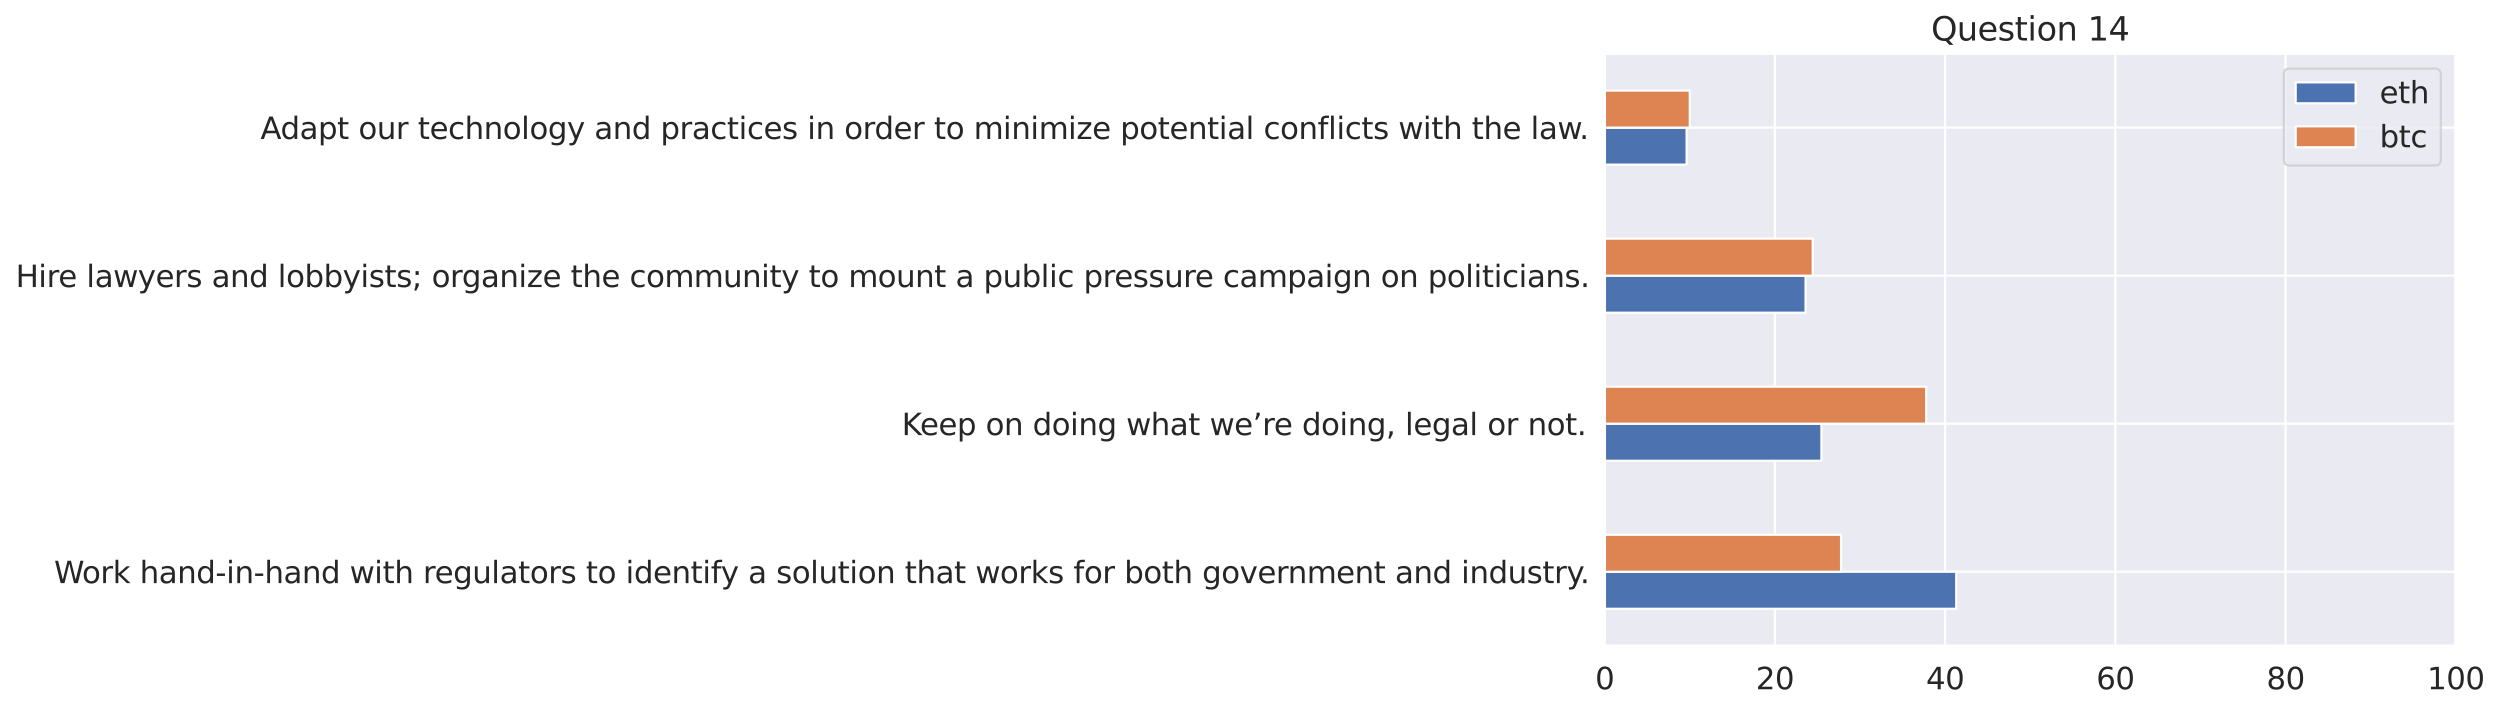 <?xml version="1.0" encoding="utf-8" standalone="no"?>
<!DOCTYPE svg PUBLIC "-//W3C//DTD SVG 1.1//EN"
  "http://www.w3.org/Graphics/SVG/1.1/DTD/svg11.dtd">
<svg height="326.405pt" version="1.1" viewBox="0 0 1147.407 326.405" width="1147.407pt" xmlns="http://www.w3.org/2000/svg" xmlns:xlink="http://www.w3.org/1999/xlink">
 <defs>
  <style type="text/css">*{stroke-linecap:butt;stroke-linejoin:round;}</style>
 </defs>
 <g id="figure_1">
  <g id="patch_1">
   <path d="M 0 326.405 
L 1147.407 326.405 
L 1147.407 0 
L 0 0 
z
" style="fill:#ffffff;"/>
  </g>
  <g id="axes_1">
   <g id="patch_2">
    <path d="M 736.485 296.398 
L 1127.085 296.398 
L 1127.085 24.598 
L 736.485 24.598 
z
" style="fill:#eaeaf2;"/>
   </g>
   <g id="matplotlib.axis_1">
    <g id="xtick_1">
     <g id="line2d_1">
      <path clip-path="url(#pe0d5e51ffd)" d="M 736.485 296.398 
L 736.485 24.598 
" style="fill:none;stroke:#ffffff;stroke-linecap:round;"/>
     </g>
     <g id="text_1">
      <!-- 0 -->
      <g style="fill:#262626;" transform="translate(732.11 316.346)scale(0.138 -0.138)">
       <defs>
        <path d="M 2034 4250 
Q 1547 4250 1301 3770 
Q 1056 3291 1056 2328 
Q 1056 1369 1301 889 
Q 1547 409 2034 409 
Q 2525 409 2770 889 
Q 3016 1369 3016 2328 
Q 3016 3291 2770 3770 
Q 2525 4250 2034 4250 
z
M 2034 4750 
Q 2819 4750 3233 4129 
Q 3647 3509 3647 2328 
Q 3647 1150 3233 529 
Q 2819 -91 2034 -91 
Q 1250 -91 836 529 
Q 422 1150 422 2328 
Q 422 3509 836 4129 
Q 1250 4750 2034 4750 
z
" id="DejaVuSans-30" transform="scale(0.016)"/>
       </defs>
       <use xlink:href="#DejaVuSans-30"/>
      </g>
     </g>
    </g>
    <g id="xtick_2">
     <g id="line2d_2">
      <path clip-path="url(#pe0d5e51ffd)" d="M 814.605 296.398 
L 814.605 24.598 
" style="fill:none;stroke:#ffffff;stroke-linecap:round;"/>
     </g>
     <g id="text_2">
      <!-- 20 -->
      <g style="fill:#262626;" transform="translate(805.856 316.346)scale(0.138 -0.138)">
       <defs>
        <path d="M 1228 531 
L 3431 531 
L 3431 0 
L 469 0 
L 469 531 
Q 828 903 1448 1529 
Q 2069 2156 2228 2338 
Q 2531 2678 2651 2914 
Q 2772 3150 2772 3378 
Q 2772 3750 2511 3984 
Q 2250 4219 1831 4219 
Q 1534 4219 1204 4116 
Q 875 4013 500 3803 
L 500 4441 
Q 881 4594 1212 4672 
Q 1544 4750 1819 4750 
Q 2544 4750 2975 4387 
Q 3406 4025 3406 3419 
Q 3406 3131 3298 2873 
Q 3191 2616 2906 2266 
Q 2828 2175 2409 1742 
Q 1991 1309 1228 531 
z
" id="DejaVuSans-32" transform="scale(0.016)"/>
       </defs>
       <use xlink:href="#DejaVuSans-32"/>
       <use x="63.623" xlink:href="#DejaVuSans-30"/>
      </g>
     </g>
    </g>
    <g id="xtick_3">
     <g id="line2d_3">
      <path clip-path="url(#pe0d5e51ffd)" d="M 892.725 296.398 
L 892.725 24.598 
" style="fill:none;stroke:#ffffff;stroke-linecap:round;"/>
     </g>
     <g id="text_3">
      <!-- 40 -->
      <g style="fill:#262626;" transform="translate(883.976 316.346)scale(0.138 -0.138)">
       <defs>
        <path d="M 2419 4116 
L 825 1625 
L 2419 1625 
L 2419 4116 
z
M 2253 4666 
L 3047 4666 
L 3047 1625 
L 3713 1625 
L 3713 1100 
L 3047 1100 
L 3047 0 
L 2419 0 
L 2419 1100 
L 313 1100 
L 313 1709 
L 2253 4666 
z
" id="DejaVuSans-34" transform="scale(0.016)"/>
       </defs>
       <use xlink:href="#DejaVuSans-34"/>
       <use x="63.623" xlink:href="#DejaVuSans-30"/>
      </g>
     </g>
    </g>
    <g id="xtick_4">
     <g id="line2d_4">
      <path clip-path="url(#pe0d5e51ffd)" d="M 970.845 296.398 
L 970.845 24.598 
" style="fill:none;stroke:#ffffff;stroke-linecap:round;"/>
     </g>
     <g id="text_4">
      <!-- 60 -->
      <g style="fill:#262626;" transform="translate(962.096 316.346)scale(0.138 -0.138)">
       <defs>
        <path d="M 2113 2584 
Q 1688 2584 1439 2293 
Q 1191 2003 1191 1497 
Q 1191 994 1439 701 
Q 1688 409 2113 409 
Q 2538 409 2786 701 
Q 3034 994 3034 1497 
Q 3034 2003 2786 2293 
Q 2538 2584 2113 2584 
z
M 3366 4563 
L 3366 3988 
Q 3128 4100 2886 4159 
Q 2644 4219 2406 4219 
Q 1781 4219 1451 3797 
Q 1122 3375 1075 2522 
Q 1259 2794 1537 2939 
Q 1816 3084 2150 3084 
Q 2853 3084 3261 2657 
Q 3669 2231 3669 1497 
Q 3669 778 3244 343 
Q 2819 -91 2113 -91 
Q 1303 -91 875 529 
Q 447 1150 447 2328 
Q 447 3434 972 4092 
Q 1497 4750 2381 4750 
Q 2619 4750 2861 4703 
Q 3103 4656 3366 4563 
z
" id="DejaVuSans-36" transform="scale(0.016)"/>
       </defs>
       <use xlink:href="#DejaVuSans-36"/>
       <use x="63.623" xlink:href="#DejaVuSans-30"/>
      </g>
     </g>
    </g>
    <g id="xtick_5">
     <g id="line2d_5">
      <path clip-path="url(#pe0d5e51ffd)" d="M 1048.965 296.398 
L 1048.965 24.598 
" style="fill:none;stroke:#ffffff;stroke-linecap:round;"/>
     </g>
     <g id="text_5">
      <!-- 80 -->
      <g style="fill:#262626;" transform="translate(1040.216 316.346)scale(0.138 -0.138)">
       <defs>
        <path d="M 2034 2216 
Q 1584 2216 1326 1975 
Q 1069 1734 1069 1313 
Q 1069 891 1326 650 
Q 1584 409 2034 409 
Q 2484 409 2743 651 
Q 3003 894 3003 1313 
Q 3003 1734 2745 1975 
Q 2488 2216 2034 2216 
z
M 1403 2484 
Q 997 2584 770 2862 
Q 544 3141 544 3541 
Q 544 4100 942 4425 
Q 1341 4750 2034 4750 
Q 2731 4750 3128 4425 
Q 3525 4100 3525 3541 
Q 3525 3141 3298 2862 
Q 3072 2584 2669 2484 
Q 3125 2378 3379 2068 
Q 3634 1759 3634 1313 
Q 3634 634 3220 271 
Q 2806 -91 2034 -91 
Q 1263 -91 848 271 
Q 434 634 434 1313 
Q 434 1759 690 2068 
Q 947 2378 1403 2484 
z
M 1172 3481 
Q 1172 3119 1398 2916 
Q 1625 2713 2034 2713 
Q 2441 2713 2670 2916 
Q 2900 3119 2900 3481 
Q 2900 3844 2670 4047 
Q 2441 4250 2034 4250 
Q 1625 4250 1398 4047 
Q 1172 3844 1172 3481 
z
" id="DejaVuSans-38" transform="scale(0.016)"/>
       </defs>
       <use xlink:href="#DejaVuSans-38"/>
       <use x="63.623" xlink:href="#DejaVuSans-30"/>
      </g>
     </g>
    </g>
    <g id="xtick_6">
     <g id="line2d_6">
      <path clip-path="url(#pe0d5e51ffd)" d="M 1127.085 296.398 
L 1127.085 24.598 
" style="fill:none;stroke:#ffffff;stroke-linecap:round;"/>
     </g>
     <g id="text_6">
      <!-- 100 -->
      <g style="fill:#262626;" transform="translate(1113.962 316.346)scale(0.138 -0.138)">
       <defs>
        <path d="M 794 531 
L 1825 531 
L 1825 4091 
L 703 3866 
L 703 4441 
L 1819 4666 
L 2450 4666 
L 2450 531 
L 3481 531 
L 3481 0 
L 794 0 
L 794 531 
z
" id="DejaVuSans-31" transform="scale(0.016)"/>
       </defs>
       <use xlink:href="#DejaVuSans-31"/>
       <use x="63.623" xlink:href="#DejaVuSans-30"/>
       <use x="127.246" xlink:href="#DejaVuSans-30"/>
      </g>
     </g>
    </g>
   </g>
   <g id="matplotlib.axis_2">
    <g id="ytick_1">
     <g id="line2d_7">
      <path clip-path="url(#pe0d5e51ffd)" d="M 736.485 262.423 
L 1127.085 262.423 
" style="fill:none;stroke:#ffffff;stroke-linecap:round;"/>
     </g>
     <g id="text_7">
      <!-- Work hand-in-hand with regulators to identify a solution that works for both government and industry. -->
      <g style="fill:#262626;" transform="translate(24.8 267.647)scale(0.138 -0.138)">
       <defs>
        <path d="M 213 4666 
L 850 4666 
L 1831 722 
L 2809 4666 
L 3519 4666 
L 4500 722 
L 5478 4666 
L 6119 4666 
L 4947 0 
L 4153 0 
L 3169 4050 
L 2175 0 
L 1381 0 
L 213 4666 
z
" id="DejaVuSans-57" transform="scale(0.016)"/>
        <path d="M 1959 3097 
Q 1497 3097 1228 2736 
Q 959 2375 959 1747 
Q 959 1119 1226 758 
Q 1494 397 1959 397 
Q 2419 397 2687 759 
Q 2956 1122 2956 1747 
Q 2956 2369 2687 2733 
Q 2419 3097 1959 3097 
z
M 1959 3584 
Q 2709 3584 3137 3096 
Q 3566 2609 3566 1747 
Q 3566 888 3137 398 
Q 2709 -91 1959 -91 
Q 1206 -91 779 398 
Q 353 888 353 1747 
Q 353 2609 779 3096 
Q 1206 3584 1959 3584 
z
" id="DejaVuSans-6f" transform="scale(0.016)"/>
        <path d="M 2631 2963 
Q 2534 3019 2420 3045 
Q 2306 3072 2169 3072 
Q 1681 3072 1420 2755 
Q 1159 2438 1159 1844 
L 1159 0 
L 581 0 
L 581 3500 
L 1159 3500 
L 1159 2956 
Q 1341 3275 1631 3429 
Q 1922 3584 2338 3584 
Q 2397 3584 2469 3576 
Q 2541 3569 2628 3553 
L 2631 2963 
z
" id="DejaVuSans-72" transform="scale(0.016)"/>
        <path d="M 581 4863 
L 1159 4863 
L 1159 1991 
L 2875 3500 
L 3609 3500 
L 1753 1863 
L 3688 0 
L 2938 0 
L 1159 1709 
L 1159 0 
L 581 0 
L 581 4863 
z
" id="DejaVuSans-6b" transform="scale(0.016)"/>
        <path id="DejaVuSans-20" transform="scale(0.016)"/>
        <path d="M 3513 2113 
L 3513 0 
L 2938 0 
L 2938 2094 
Q 2938 2591 2744 2837 
Q 2550 3084 2163 3084 
Q 1697 3084 1428 2787 
Q 1159 2491 1159 1978 
L 1159 0 
L 581 0 
L 581 4863 
L 1159 4863 
L 1159 2956 
Q 1366 3272 1645 3428 
Q 1925 3584 2291 3584 
Q 2894 3584 3203 3211 
Q 3513 2838 3513 2113 
z
" id="DejaVuSans-68" transform="scale(0.016)"/>
        <path d="M 2194 1759 
Q 1497 1759 1228 1600 
Q 959 1441 959 1056 
Q 959 750 1161 570 
Q 1363 391 1709 391 
Q 2188 391 2477 730 
Q 2766 1069 2766 1631 
L 2766 1759 
L 2194 1759 
z
M 3341 1997 
L 3341 0 
L 2766 0 
L 2766 531 
Q 2569 213 2275 61 
Q 1981 -91 1556 -91 
Q 1019 -91 701 211 
Q 384 513 384 1019 
Q 384 1609 779 1909 
Q 1175 2209 1959 2209 
L 2766 2209 
L 2766 2266 
Q 2766 2663 2505 2880 
Q 2244 3097 1772 3097 
Q 1472 3097 1187 3025 
Q 903 2953 641 2809 
L 641 3341 
Q 956 3463 1253 3523 
Q 1550 3584 1831 3584 
Q 2591 3584 2966 3190 
Q 3341 2797 3341 1997 
z
" id="DejaVuSans-61" transform="scale(0.016)"/>
        <path d="M 3513 2113 
L 3513 0 
L 2938 0 
L 2938 2094 
Q 2938 2591 2744 2837 
Q 2550 3084 2163 3084 
Q 1697 3084 1428 2787 
Q 1159 2491 1159 1978 
L 1159 0 
L 581 0 
L 581 3500 
L 1159 3500 
L 1159 2956 
Q 1366 3272 1645 3428 
Q 1925 3584 2291 3584 
Q 2894 3584 3203 3211 
Q 3513 2838 3513 2113 
z
" id="DejaVuSans-6e" transform="scale(0.016)"/>
        <path d="M 2906 2969 
L 2906 4863 
L 3481 4863 
L 3481 0 
L 2906 0 
L 2906 525 
Q 2725 213 2448 61 
Q 2172 -91 1784 -91 
Q 1150 -91 751 415 
Q 353 922 353 1747 
Q 353 2572 751 3078 
Q 1150 3584 1784 3584 
Q 2172 3584 2448 3432 
Q 2725 3281 2906 2969 
z
M 947 1747 
Q 947 1113 1208 752 
Q 1469 391 1925 391 
Q 2381 391 2643 752 
Q 2906 1113 2906 1747 
Q 2906 2381 2643 2742 
Q 2381 3103 1925 3103 
Q 1469 3103 1208 2742 
Q 947 2381 947 1747 
z
" id="DejaVuSans-64" transform="scale(0.016)"/>
        <path d="M 313 2009 
L 1997 2009 
L 1997 1497 
L 313 1497 
L 313 2009 
z
" id="DejaVuSans-2d" transform="scale(0.016)"/>
        <path d="M 603 3500 
L 1178 3500 
L 1178 0 
L 603 0 
L 603 3500 
z
M 603 4863 
L 1178 4863 
L 1178 4134 
L 603 4134 
L 603 4863 
z
" id="DejaVuSans-69" transform="scale(0.016)"/>
        <path d="M 269 3500 
L 844 3500 
L 1563 769 
L 2278 3500 
L 2956 3500 
L 3675 769 
L 4391 3500 
L 4966 3500 
L 4050 0 
L 3372 0 
L 2619 2869 
L 1863 0 
L 1184 0 
L 269 3500 
z
" id="DejaVuSans-77" transform="scale(0.016)"/>
        <path d="M 1172 4494 
L 1172 3500 
L 2356 3500 
L 2356 3053 
L 1172 3053 
L 1172 1153 
Q 1172 725 1289 603 
Q 1406 481 1766 481 
L 2356 481 
L 2356 0 
L 1766 0 
Q 1100 0 847 248 
Q 594 497 594 1153 
L 594 3053 
L 172 3053 
L 172 3500 
L 594 3500 
L 594 4494 
L 1172 4494 
z
" id="DejaVuSans-74" transform="scale(0.016)"/>
        <path d="M 3597 1894 
L 3597 1613 
L 953 1613 
Q 991 1019 1311 708 
Q 1631 397 2203 397 
Q 2534 397 2845 478 
Q 3156 559 3463 722 
L 3463 178 
Q 3153 47 2828 -22 
Q 2503 -91 2169 -91 
Q 1331 -91 842 396 
Q 353 884 353 1716 
Q 353 2575 817 3079 
Q 1281 3584 2069 3584 
Q 2775 3584 3186 3129 
Q 3597 2675 3597 1894 
z
M 3022 2063 
Q 3016 2534 2758 2815 
Q 2500 3097 2075 3097 
Q 1594 3097 1305 2825 
Q 1016 2553 972 2059 
L 3022 2063 
z
" id="DejaVuSans-65" transform="scale(0.016)"/>
        <path d="M 2906 1791 
Q 2906 2416 2648 2759 
Q 2391 3103 1925 3103 
Q 1463 3103 1205 2759 
Q 947 2416 947 1791 
Q 947 1169 1205 825 
Q 1463 481 1925 481 
Q 2391 481 2648 825 
Q 2906 1169 2906 1791 
z
M 3481 434 
Q 3481 -459 3084 -895 
Q 2688 -1331 1869 -1331 
Q 1566 -1331 1297 -1286 
Q 1028 -1241 775 -1147 
L 775 -588 
Q 1028 -725 1275 -790 
Q 1522 -856 1778 -856 
Q 2344 -856 2625 -561 
Q 2906 -266 2906 331 
L 2906 616 
Q 2728 306 2450 153 
Q 2172 0 1784 0 
Q 1141 0 747 490 
Q 353 981 353 1791 
Q 353 2603 747 3093 
Q 1141 3584 1784 3584 
Q 2172 3584 2450 3431 
Q 2728 3278 2906 2969 
L 2906 3500 
L 3481 3500 
L 3481 434 
z
" id="DejaVuSans-67" transform="scale(0.016)"/>
        <path d="M 544 1381 
L 544 3500 
L 1119 3500 
L 1119 1403 
Q 1119 906 1312 657 
Q 1506 409 1894 409 
Q 2359 409 2629 706 
Q 2900 1003 2900 1516 
L 2900 3500 
L 3475 3500 
L 3475 0 
L 2900 0 
L 2900 538 
Q 2691 219 2414 64 
Q 2138 -91 1772 -91 
Q 1169 -91 856 284 
Q 544 659 544 1381 
z
M 1991 3584 
L 1991 3584 
z
" id="DejaVuSans-75" transform="scale(0.016)"/>
        <path d="M 603 4863 
L 1178 4863 
L 1178 0 
L 603 0 
L 603 4863 
z
" id="DejaVuSans-6c" transform="scale(0.016)"/>
        <path d="M 2834 3397 
L 2834 2853 
Q 2591 2978 2328 3040 
Q 2066 3103 1784 3103 
Q 1356 3103 1142 2972 
Q 928 2841 928 2578 
Q 928 2378 1081 2264 
Q 1234 2150 1697 2047 
L 1894 2003 
Q 2506 1872 2764 1633 
Q 3022 1394 3022 966 
Q 3022 478 2636 193 
Q 2250 -91 1575 -91 
Q 1294 -91 989 -36 
Q 684 19 347 128 
L 347 722 
Q 666 556 975 473 
Q 1284 391 1588 391 
Q 1994 391 2212 530 
Q 2431 669 2431 922 
Q 2431 1156 2273 1281 
Q 2116 1406 1581 1522 
L 1381 1569 
Q 847 1681 609 1914 
Q 372 2147 372 2553 
Q 372 3047 722 3315 
Q 1072 3584 1716 3584 
Q 2034 3584 2315 3537 
Q 2597 3491 2834 3397 
z
" id="DejaVuSans-73" transform="scale(0.016)"/>
        <path d="M 2375 4863 
L 2375 4384 
L 1825 4384 
Q 1516 4384 1395 4259 
Q 1275 4134 1275 3809 
L 1275 3500 
L 2222 3500 
L 2222 3053 
L 1275 3053 
L 1275 0 
L 697 0 
L 697 3053 
L 147 3053 
L 147 3500 
L 697 3500 
L 697 3744 
Q 697 4328 969 4595 
Q 1241 4863 1831 4863 
L 2375 4863 
z
" id="DejaVuSans-66" transform="scale(0.016)"/>
        <path d="M 2059 -325 
Q 1816 -950 1584 -1140 
Q 1353 -1331 966 -1331 
L 506 -1331 
L 506 -850 
L 844 -850 
Q 1081 -850 1212 -737 
Q 1344 -625 1503 -206 
L 1606 56 
L 191 3500 
L 800 3500 
L 1894 763 
L 2988 3500 
L 3597 3500 
L 2059 -325 
z
" id="DejaVuSans-79" transform="scale(0.016)"/>
        <path d="M 3116 1747 
Q 3116 2381 2855 2742 
Q 2594 3103 2138 3103 
Q 1681 3103 1420 2742 
Q 1159 2381 1159 1747 
Q 1159 1113 1420 752 
Q 1681 391 2138 391 
Q 2594 391 2855 752 
Q 3116 1113 3116 1747 
z
M 1159 2969 
Q 1341 3281 1617 3432 
Q 1894 3584 2278 3584 
Q 2916 3584 3314 3078 
Q 3713 2572 3713 1747 
Q 3713 922 3314 415 
Q 2916 -91 2278 -91 
Q 1894 -91 1617 61 
Q 1341 213 1159 525 
L 1159 0 
L 581 0 
L 581 4863 
L 1159 4863 
L 1159 2969 
z
" id="DejaVuSans-62" transform="scale(0.016)"/>
        <path d="M 191 3500 
L 800 3500 
L 1894 563 
L 2988 3500 
L 3597 3500 
L 2284 0 
L 1503 0 
L 191 3500 
z
" id="DejaVuSans-76" transform="scale(0.016)"/>
        <path d="M 3328 2828 
Q 3544 3216 3844 3400 
Q 4144 3584 4550 3584 
Q 5097 3584 5394 3201 
Q 5691 2819 5691 2113 
L 5691 0 
L 5113 0 
L 5113 2094 
Q 5113 2597 4934 2840 
Q 4756 3084 4391 3084 
Q 3944 3084 3684 2787 
Q 3425 2491 3425 1978 
L 3425 0 
L 2847 0 
L 2847 2094 
Q 2847 2600 2669 2842 
Q 2491 3084 2119 3084 
Q 1678 3084 1418 2786 
Q 1159 2488 1159 1978 
L 1159 0 
L 581 0 
L 581 3500 
L 1159 3500 
L 1159 2956 
Q 1356 3278 1631 3431 
Q 1906 3584 2284 3584 
Q 2666 3584 2933 3390 
Q 3200 3197 3328 2828 
z
" id="DejaVuSans-6d" transform="scale(0.016)"/>
        <path d="M 684 794 
L 1344 794 
L 1344 0 
L 684 0 
L 684 794 
z
" id="DejaVuSans-2e" transform="scale(0.016)"/>
       </defs>
       <use xlink:href="#DejaVuSans-57"/>
       <use x="93.002" xlink:href="#DejaVuSans-6f"/>
       <use x="154.184" xlink:href="#DejaVuSans-72"/>
       <use x="195.297" xlink:href="#DejaVuSans-6b"/>
       <use x="253.207" xlink:href="#DejaVuSans-20"/>
       <use x="284.994" xlink:href="#DejaVuSans-68"/>
       <use x="348.373" xlink:href="#DejaVuSans-61"/>
       <use x="409.652" xlink:href="#DejaVuSans-6e"/>
       <use x="473.031" xlink:href="#DejaVuSans-64"/>
       <use x="536.508" xlink:href="#DejaVuSans-2d"/>
       <use x="572.592" xlink:href="#DejaVuSans-69"/>
       <use x="600.375" xlink:href="#DejaVuSans-6e"/>
       <use x="663.754" xlink:href="#DejaVuSans-2d"/>
       <use x="699.838" xlink:href="#DejaVuSans-68"/>
       <use x="763.217" xlink:href="#DejaVuSans-61"/>
       <use x="824.496" xlink:href="#DejaVuSans-6e"/>
       <use x="887.875" xlink:href="#DejaVuSans-64"/>
       <use x="951.352" xlink:href="#DejaVuSans-20"/>
       <use x="983.139" xlink:href="#DejaVuSans-77"/>
       <use x="1064.926" xlink:href="#DejaVuSans-69"/>
       <use x="1092.709" xlink:href="#DejaVuSans-74"/>
       <use x="1131.918" xlink:href="#DejaVuSans-68"/>
       <use x="1195.297" xlink:href="#DejaVuSans-20"/>
       <use x="1227.084" xlink:href="#DejaVuSans-72"/>
       <use x="1265.947" xlink:href="#DejaVuSans-65"/>
       <use x="1327.471" xlink:href="#DejaVuSans-67"/>
       <use x="1390.947" xlink:href="#DejaVuSans-75"/>
       <use x="1454.326" xlink:href="#DejaVuSans-6c"/>
       <use x="1482.109" xlink:href="#DejaVuSans-61"/>
       <use x="1543.389" xlink:href="#DejaVuSans-74"/>
       <use x="1582.598" xlink:href="#DejaVuSans-6f"/>
       <use x="1643.779" xlink:href="#DejaVuSans-72"/>
       <use x="1684.893" xlink:href="#DejaVuSans-73"/>
       <use x="1736.992" xlink:href="#DejaVuSans-20"/>
       <use x="1768.779" xlink:href="#DejaVuSans-74"/>
       <use x="1807.988" xlink:href="#DejaVuSans-6f"/>
       <use x="1869.17" xlink:href="#DejaVuSans-20"/>
       <use x="1900.957" xlink:href="#DejaVuSans-69"/>
       <use x="1928.74" xlink:href="#DejaVuSans-64"/>
       <use x="1992.217" xlink:href="#DejaVuSans-65"/>
       <use x="2053.74" xlink:href="#DejaVuSans-6e"/>
       <use x="2117.119" xlink:href="#DejaVuSans-74"/>
       <use x="2156.328" xlink:href="#DejaVuSans-69"/>
       <use x="2184.111" xlink:href="#DejaVuSans-66"/>
       <use x="2217.566" xlink:href="#DejaVuSans-79"/>
       <use x="2276.746" xlink:href="#DejaVuSans-20"/>
       <use x="2308.533" xlink:href="#DejaVuSans-61"/>
       <use x="2369.812" xlink:href="#DejaVuSans-20"/>
       <use x="2401.6" xlink:href="#DejaVuSans-73"/>
       <use x="2453.699" xlink:href="#DejaVuSans-6f"/>
       <use x="2514.881" xlink:href="#DejaVuSans-6c"/>
       <use x="2542.664" xlink:href="#DejaVuSans-75"/>
       <use x="2606.043" xlink:href="#DejaVuSans-74"/>
       <use x="2645.252" xlink:href="#DejaVuSans-69"/>
       <use x="2673.035" xlink:href="#DejaVuSans-6f"/>
       <use x="2734.217" xlink:href="#DejaVuSans-6e"/>
       <use x="2797.596" xlink:href="#DejaVuSans-20"/>
       <use x="2829.383" xlink:href="#DejaVuSans-74"/>
       <use x="2868.592" xlink:href="#DejaVuSans-68"/>
       <use x="2931.971" xlink:href="#DejaVuSans-61"/>
       <use x="2993.25" xlink:href="#DejaVuSans-74"/>
       <use x="3032.459" xlink:href="#DejaVuSans-20"/>
       <use x="3064.246" xlink:href="#DejaVuSans-77"/>
       <use x="3146.033" xlink:href="#DejaVuSans-6f"/>
       <use x="3207.215" xlink:href="#DejaVuSans-72"/>
       <use x="3248.328" xlink:href="#DejaVuSans-6b"/>
       <use x="3306.238" xlink:href="#DejaVuSans-73"/>
       <use x="3358.338" xlink:href="#DejaVuSans-20"/>
       <use x="3390.125" xlink:href="#DejaVuSans-66"/>
       <use x="3425.33" xlink:href="#DejaVuSans-6f"/>
       <use x="3486.512" xlink:href="#DejaVuSans-72"/>
       <use x="3527.625" xlink:href="#DejaVuSans-20"/>
       <use x="3559.412" xlink:href="#DejaVuSans-62"/>
       <use x="3622.889" xlink:href="#DejaVuSans-6f"/>
       <use x="3684.07" xlink:href="#DejaVuSans-74"/>
       <use x="3723.279" xlink:href="#DejaVuSans-68"/>
       <use x="3786.658" xlink:href="#DejaVuSans-20"/>
       <use x="3818.445" xlink:href="#DejaVuSans-67"/>
       <use x="3881.922" xlink:href="#DejaVuSans-6f"/>
       <use x="3943.104" xlink:href="#DejaVuSans-76"/>
       <use x="4002.283" xlink:href="#DejaVuSans-65"/>
       <use x="4063.807" xlink:href="#DejaVuSans-72"/>
       <use x="4103.17" xlink:href="#DejaVuSans-6e"/>
       <use x="4166.549" xlink:href="#DejaVuSans-6d"/>
       <use x="4263.961" xlink:href="#DejaVuSans-65"/>
       <use x="4325.484" xlink:href="#DejaVuSans-6e"/>
       <use x="4388.863" xlink:href="#DejaVuSans-74"/>
       <use x="4428.072" xlink:href="#DejaVuSans-20"/>
       <use x="4459.859" xlink:href="#DejaVuSans-61"/>
       <use x="4521.139" xlink:href="#DejaVuSans-6e"/>
       <use x="4584.518" xlink:href="#DejaVuSans-64"/>
       <use x="4647.994" xlink:href="#DejaVuSans-20"/>
       <use x="4679.781" xlink:href="#DejaVuSans-69"/>
       <use x="4707.564" xlink:href="#DejaVuSans-6e"/>
       <use x="4770.943" xlink:href="#DejaVuSans-64"/>
       <use x="4834.42" xlink:href="#DejaVuSans-75"/>
       <use x="4897.799" xlink:href="#DejaVuSans-73"/>
       <use x="4949.898" xlink:href="#DejaVuSans-74"/>
       <use x="4989.107" xlink:href="#DejaVuSans-72"/>
       <use x="5030.221" xlink:href="#DejaVuSans-79"/>
       <use x="5075.15" xlink:href="#DejaVuSans-2e"/>
      </g>
     </g>
    </g>
    <g id="ytick_2">
     <g id="line2d_8">
      <path clip-path="url(#pe0d5e51ffd)" d="M 736.485 194.473 
L 1127.085 194.473 
" style="fill:none;stroke:#ffffff;stroke-linecap:round;"/>
     </g>
     <g id="text_8">
      <!-- Keep on doing what we’re doing, legal or not. -->
      <g style="fill:#262626;" transform="translate(413.873 199.697)scale(0.138 -0.138)">
       <defs>
        <path d="M 628 4666 
L 1259 4666 
L 1259 2694 
L 3353 4666 
L 4166 4666 
L 1850 2491 
L 4331 0 
L 3500 0 
L 1259 2247 
L 1259 0 
L 628 0 
L 628 4666 
z
" id="DejaVuSans-4b" transform="scale(0.016)"/>
        <path d="M 1159 525 
L 1159 -1331 
L 581 -1331 
L 581 3500 
L 1159 3500 
L 1159 2969 
Q 1341 3281 1617 3432 
Q 1894 3584 2278 3584 
Q 2916 3584 3314 3078 
Q 3713 2572 3713 1747 
Q 3713 922 3314 415 
Q 2916 -91 2278 -91 
Q 1894 -91 1617 61 
Q 1341 213 1159 525 
z
M 3116 1747 
Q 3116 2381 2855 2742 
Q 2594 3103 2138 3103 
Q 1681 3103 1420 2742 
Q 1159 2381 1159 1747 
Q 1159 1113 1420 752 
Q 1681 391 2138 391 
Q 2594 391 2855 752 
Q 3116 1113 3116 1747 
z
" id="DejaVuSans-70" transform="scale(0.016)"/>
        <path d="M 813 4666 
L 1472 4666 
L 1472 4191 
L 959 3194 
L 556 3194 
L 813 4191 
L 813 4666 
z
" id="DejaVuSans-2019" transform="scale(0.016)"/>
        <path d="M 750 794 
L 1409 794 
L 1409 256 
L 897 -744 
L 494 -744 
L 750 256 
L 750 794 
z
" id="DejaVuSans-2c" transform="scale(0.016)"/>
       </defs>
       <use xlink:href="#DejaVuSans-4b"/>
       <use x="60.576" xlink:href="#DejaVuSans-65"/>
       <use x="122.1" xlink:href="#DejaVuSans-65"/>
       <use x="183.623" xlink:href="#DejaVuSans-70"/>
       <use x="247.1" xlink:href="#DejaVuSans-20"/>
       <use x="278.887" xlink:href="#DejaVuSans-6f"/>
       <use x="340.068" xlink:href="#DejaVuSans-6e"/>
       <use x="403.447" xlink:href="#DejaVuSans-20"/>
       <use x="435.234" xlink:href="#DejaVuSans-64"/>
       <use x="498.711" xlink:href="#DejaVuSans-6f"/>
       <use x="559.893" xlink:href="#DejaVuSans-69"/>
       <use x="587.676" xlink:href="#DejaVuSans-6e"/>
       <use x="651.055" xlink:href="#DejaVuSans-67"/>
       <use x="714.531" xlink:href="#DejaVuSans-20"/>
       <use x="746.318" xlink:href="#DejaVuSans-77"/>
       <use x="828.105" xlink:href="#DejaVuSans-68"/>
       <use x="891.484" xlink:href="#DejaVuSans-61"/>
       <use x="952.764" xlink:href="#DejaVuSans-74"/>
       <use x="991.973" xlink:href="#DejaVuSans-20"/>
       <use x="1023.76" xlink:href="#DejaVuSans-77"/>
       <use x="1105.547" xlink:href="#DejaVuSans-65"/>
       <use x="1167.07" xlink:href="#DejaVuSans-2019"/>
       <use x="1198.857" xlink:href="#DejaVuSans-72"/>
       <use x="1237.721" xlink:href="#DejaVuSans-65"/>
       <use x="1299.244" xlink:href="#DejaVuSans-20"/>
       <use x="1331.031" xlink:href="#DejaVuSans-64"/>
       <use x="1394.508" xlink:href="#DejaVuSans-6f"/>
       <use x="1455.689" xlink:href="#DejaVuSans-69"/>
       <use x="1483.473" xlink:href="#DejaVuSans-6e"/>
       <use x="1546.852" xlink:href="#DejaVuSans-67"/>
       <use x="1610.328" xlink:href="#DejaVuSans-2c"/>
       <use x="1642.115" xlink:href="#DejaVuSans-20"/>
       <use x="1673.902" xlink:href="#DejaVuSans-6c"/>
       <use x="1701.686" xlink:href="#DejaVuSans-65"/>
       <use x="1763.209" xlink:href="#DejaVuSans-67"/>
       <use x="1826.686" xlink:href="#DejaVuSans-61"/>
       <use x="1887.965" xlink:href="#DejaVuSans-6c"/>
       <use x="1915.748" xlink:href="#DejaVuSans-20"/>
       <use x="1947.535" xlink:href="#DejaVuSans-6f"/>
       <use x="2008.717" xlink:href="#DejaVuSans-72"/>
       <use x="2049.83" xlink:href="#DejaVuSans-20"/>
       <use x="2081.617" xlink:href="#DejaVuSans-6e"/>
       <use x="2144.996" xlink:href="#DejaVuSans-6f"/>
       <use x="2206.178" xlink:href="#DejaVuSans-74"/>
       <use x="2245.387" xlink:href="#DejaVuSans-2e"/>
      </g>
     </g>
    </g>
    <g id="ytick_3">
     <g id="line2d_9">
      <path clip-path="url(#pe0d5e51ffd)" d="M 736.485 126.523 
L 1127.085 126.523 
" style="fill:none;stroke:#ffffff;stroke-linecap:round;"/>
     </g>
     <g id="text_9">
      <!-- Hire lawyers and lobbyists; organize the community to mount a public pressure campaign on politicians. -->
      <g style="fill:#262626;" transform="translate(7.2 131.747)scale(0.138 -0.138)">
       <defs>
        <path d="M 628 4666 
L 1259 4666 
L 1259 2753 
L 3553 2753 
L 3553 4666 
L 4184 4666 
L 4184 0 
L 3553 0 
L 3553 2222 
L 1259 2222 
L 1259 0 
L 628 0 
L 628 4666 
z
" id="DejaVuSans-48" transform="scale(0.016)"/>
        <path d="M 750 3309 
L 1409 3309 
L 1409 2516 
L 750 2516 
L 750 3309 
z
M 750 794 
L 1409 794 
L 1409 256 
L 897 -744 
L 494 -744 
L 750 256 
L 750 794 
z
" id="DejaVuSans-3b" transform="scale(0.016)"/>
        <path d="M 353 3500 
L 3084 3500 
L 3084 2975 
L 922 459 
L 3084 459 
L 3084 0 
L 275 0 
L 275 525 
L 2438 3041 
L 353 3041 
L 353 3500 
z
" id="DejaVuSans-7a" transform="scale(0.016)"/>
        <path d="M 3122 3366 
L 3122 2828 
Q 2878 2963 2633 3030 
Q 2388 3097 2138 3097 
Q 1578 3097 1268 2742 
Q 959 2388 959 1747 
Q 959 1106 1268 751 
Q 1578 397 2138 397 
Q 2388 397 2633 464 
Q 2878 531 3122 666 
L 3122 134 
Q 2881 22 2623 -34 
Q 2366 -91 2075 -91 
Q 1284 -91 818 406 
Q 353 903 353 1747 
Q 353 2603 823 3093 
Q 1294 3584 2113 3584 
Q 2378 3584 2631 3529 
Q 2884 3475 3122 3366 
z
" id="DejaVuSans-63" transform="scale(0.016)"/>
       </defs>
       <use xlink:href="#DejaVuSans-48"/>
       <use x="75.195" xlink:href="#DejaVuSans-69"/>
       <use x="102.979" xlink:href="#DejaVuSans-72"/>
       <use x="141.842" xlink:href="#DejaVuSans-65"/>
       <use x="203.365" xlink:href="#DejaVuSans-20"/>
       <use x="235.152" xlink:href="#DejaVuSans-6c"/>
       <use x="262.936" xlink:href="#DejaVuSans-61"/>
       <use x="324.215" xlink:href="#DejaVuSans-77"/>
       <use x="406.002" xlink:href="#DejaVuSans-79"/>
       <use x="465.182" xlink:href="#DejaVuSans-65"/>
       <use x="526.705" xlink:href="#DejaVuSans-72"/>
       <use x="567.818" xlink:href="#DejaVuSans-73"/>
       <use x="619.918" xlink:href="#DejaVuSans-20"/>
       <use x="651.705" xlink:href="#DejaVuSans-61"/>
       <use x="712.984" xlink:href="#DejaVuSans-6e"/>
       <use x="776.363" xlink:href="#DejaVuSans-64"/>
       <use x="839.84" xlink:href="#DejaVuSans-20"/>
       <use x="871.627" xlink:href="#DejaVuSans-6c"/>
       <use x="899.41" xlink:href="#DejaVuSans-6f"/>
       <use x="960.592" xlink:href="#DejaVuSans-62"/>
       <use x="1024.068" xlink:href="#DejaVuSans-62"/>
       <use x="1087.545" xlink:href="#DejaVuSans-79"/>
       <use x="1146.725" xlink:href="#DejaVuSans-69"/>
       <use x="1174.508" xlink:href="#DejaVuSans-73"/>
       <use x="1226.607" xlink:href="#DejaVuSans-74"/>
       <use x="1265.816" xlink:href="#DejaVuSans-73"/>
       <use x="1317.916" xlink:href="#DejaVuSans-3b"/>
       <use x="1351.607" xlink:href="#DejaVuSans-20"/>
       <use x="1383.395" xlink:href="#DejaVuSans-6f"/>
       <use x="1444.576" xlink:href="#DejaVuSans-72"/>
       <use x="1483.939" xlink:href="#DejaVuSans-67"/>
       <use x="1547.416" xlink:href="#DejaVuSans-61"/>
       <use x="1608.695" xlink:href="#DejaVuSans-6e"/>
       <use x="1672.074" xlink:href="#DejaVuSans-69"/>
       <use x="1699.857" xlink:href="#DejaVuSans-7a"/>
       <use x="1752.348" xlink:href="#DejaVuSans-65"/>
       <use x="1813.871" xlink:href="#DejaVuSans-20"/>
       <use x="1845.658" xlink:href="#DejaVuSans-74"/>
       <use x="1884.867" xlink:href="#DejaVuSans-68"/>
       <use x="1948.246" xlink:href="#DejaVuSans-65"/>
       <use x="2009.77" xlink:href="#DejaVuSans-20"/>
       <use x="2041.557" xlink:href="#DejaVuSans-63"/>
       <use x="2096.537" xlink:href="#DejaVuSans-6f"/>
       <use x="2157.719" xlink:href="#DejaVuSans-6d"/>
       <use x="2255.131" xlink:href="#DejaVuSans-6d"/>
       <use x="2352.543" xlink:href="#DejaVuSans-75"/>
       <use x="2415.922" xlink:href="#DejaVuSans-6e"/>
       <use x="2479.301" xlink:href="#DejaVuSans-69"/>
       <use x="2507.084" xlink:href="#DejaVuSans-74"/>
       <use x="2546.293" xlink:href="#DejaVuSans-79"/>
       <use x="2605.473" xlink:href="#DejaVuSans-20"/>
       <use x="2637.26" xlink:href="#DejaVuSans-74"/>
       <use x="2676.469" xlink:href="#DejaVuSans-6f"/>
       <use x="2737.65" xlink:href="#DejaVuSans-20"/>
       <use x="2769.438" xlink:href="#DejaVuSans-6d"/>
       <use x="2866.85" xlink:href="#DejaVuSans-6f"/>
       <use x="2928.031" xlink:href="#DejaVuSans-75"/>
       <use x="2991.41" xlink:href="#DejaVuSans-6e"/>
       <use x="3054.789" xlink:href="#DejaVuSans-74"/>
       <use x="3093.998" xlink:href="#DejaVuSans-20"/>
       <use x="3125.785" xlink:href="#DejaVuSans-61"/>
       <use x="3187.064" xlink:href="#DejaVuSans-20"/>
       <use x="3218.852" xlink:href="#DejaVuSans-70"/>
       <use x="3282.328" xlink:href="#DejaVuSans-75"/>
       <use x="3345.707" xlink:href="#DejaVuSans-62"/>
       <use x="3409.184" xlink:href="#DejaVuSans-6c"/>
       <use x="3436.967" xlink:href="#DejaVuSans-69"/>
       <use x="3464.75" xlink:href="#DejaVuSans-63"/>
       <use x="3519.73" xlink:href="#DejaVuSans-20"/>
       <use x="3551.518" xlink:href="#DejaVuSans-70"/>
       <use x="3614.994" xlink:href="#DejaVuSans-72"/>
       <use x="3653.857" xlink:href="#DejaVuSans-65"/>
       <use x="3715.381" xlink:href="#DejaVuSans-73"/>
       <use x="3767.48" xlink:href="#DejaVuSans-73"/>
       <use x="3819.58" xlink:href="#DejaVuSans-75"/>
       <use x="3882.959" xlink:href="#DejaVuSans-72"/>
       <use x="3921.822" xlink:href="#DejaVuSans-65"/>
       <use x="3983.346" xlink:href="#DejaVuSans-20"/>
       <use x="4015.133" xlink:href="#DejaVuSans-63"/>
       <use x="4070.113" xlink:href="#DejaVuSans-61"/>
       <use x="4131.393" xlink:href="#DejaVuSans-6d"/>
       <use x="4228.805" xlink:href="#DejaVuSans-70"/>
       <use x="4292.281" xlink:href="#DejaVuSans-61"/>
       <use x="4353.561" xlink:href="#DejaVuSans-69"/>
       <use x="4381.344" xlink:href="#DejaVuSans-67"/>
       <use x="4444.82" xlink:href="#DejaVuSans-6e"/>
       <use x="4508.199" xlink:href="#DejaVuSans-20"/>
       <use x="4539.986" xlink:href="#DejaVuSans-6f"/>
       <use x="4601.168" xlink:href="#DejaVuSans-6e"/>
       <use x="4664.547" xlink:href="#DejaVuSans-20"/>
       <use x="4696.334" xlink:href="#DejaVuSans-70"/>
       <use x="4759.811" xlink:href="#DejaVuSans-6f"/>
       <use x="4820.992" xlink:href="#DejaVuSans-6c"/>
       <use x="4848.775" xlink:href="#DejaVuSans-69"/>
       <use x="4876.559" xlink:href="#DejaVuSans-74"/>
       <use x="4915.768" xlink:href="#DejaVuSans-69"/>
       <use x="4943.551" xlink:href="#DejaVuSans-63"/>
       <use x="4998.531" xlink:href="#DejaVuSans-69"/>
       <use x="5026.314" xlink:href="#DejaVuSans-61"/>
       <use x="5087.594" xlink:href="#DejaVuSans-6e"/>
       <use x="5150.973" xlink:href="#DejaVuSans-73"/>
       <use x="5203.072" xlink:href="#DejaVuSans-2e"/>
      </g>
     </g>
    </g>
    <g id="ytick_4">
     <g id="line2d_10">
      <path clip-path="url(#pe0d5e51ffd)" d="M 736.485 58.573 
L 1127.085 58.573 
" style="fill:none;stroke:#ffffff;stroke-linecap:round;"/>
     </g>
     <g id="text_10">
      <!-- Adapt our technology and practices in order to minimize potential conflicts with the law. -->
      <g style="fill:#262626;" transform="translate(119.542 63.797)scale(0.138 -0.138)">
       <defs>
        <path d="M 2188 4044 
L 1331 1722 
L 3047 1722 
L 2188 4044 
z
M 1831 4666 
L 2547 4666 
L 4325 0 
L 3669 0 
L 3244 1197 
L 1141 1197 
L 716 0 
L 50 0 
L 1831 4666 
z
" id="DejaVuSans-41" transform="scale(0.016)"/>
       </defs>
       <use xlink:href="#DejaVuSans-41"/>
       <use x="66.658" xlink:href="#DejaVuSans-64"/>
       <use x="130.135" xlink:href="#DejaVuSans-61"/>
       <use x="191.414" xlink:href="#DejaVuSans-70"/>
       <use x="254.891" xlink:href="#DejaVuSans-74"/>
       <use x="294.1" xlink:href="#DejaVuSans-20"/>
       <use x="325.887" xlink:href="#DejaVuSans-6f"/>
       <use x="387.068" xlink:href="#DejaVuSans-75"/>
       <use x="450.447" xlink:href="#DejaVuSans-72"/>
       <use x="491.561" xlink:href="#DejaVuSans-20"/>
       <use x="523.348" xlink:href="#DejaVuSans-74"/>
       <use x="562.557" xlink:href="#DejaVuSans-65"/>
       <use x="624.08" xlink:href="#DejaVuSans-63"/>
       <use x="679.061" xlink:href="#DejaVuSans-68"/>
       <use x="742.439" xlink:href="#DejaVuSans-6e"/>
       <use x="805.818" xlink:href="#DejaVuSans-6f"/>
       <use x="867" xlink:href="#DejaVuSans-6c"/>
       <use x="894.783" xlink:href="#DejaVuSans-6f"/>
       <use x="955.965" xlink:href="#DejaVuSans-67"/>
       <use x="1019.441" xlink:href="#DejaVuSans-79"/>
       <use x="1078.621" xlink:href="#DejaVuSans-20"/>
       <use x="1110.408" xlink:href="#DejaVuSans-61"/>
       <use x="1171.688" xlink:href="#DejaVuSans-6e"/>
       <use x="1235.066" xlink:href="#DejaVuSans-64"/>
       <use x="1298.543" xlink:href="#DejaVuSans-20"/>
       <use x="1330.33" xlink:href="#DejaVuSans-70"/>
       <use x="1393.807" xlink:href="#DejaVuSans-72"/>
       <use x="1434.92" xlink:href="#DejaVuSans-61"/>
       <use x="1496.199" xlink:href="#DejaVuSans-63"/>
       <use x="1551.18" xlink:href="#DejaVuSans-74"/>
       <use x="1590.389" xlink:href="#DejaVuSans-69"/>
       <use x="1618.172" xlink:href="#DejaVuSans-63"/>
       <use x="1673.152" xlink:href="#DejaVuSans-65"/>
       <use x="1734.676" xlink:href="#DejaVuSans-73"/>
       <use x="1786.775" xlink:href="#DejaVuSans-20"/>
       <use x="1818.562" xlink:href="#DejaVuSans-69"/>
       <use x="1846.346" xlink:href="#DejaVuSans-6e"/>
       <use x="1909.725" xlink:href="#DejaVuSans-20"/>
       <use x="1941.512" xlink:href="#DejaVuSans-6f"/>
       <use x="2002.693" xlink:href="#DejaVuSans-72"/>
       <use x="2042.057" xlink:href="#DejaVuSans-64"/>
       <use x="2105.533" xlink:href="#DejaVuSans-65"/>
       <use x="2167.057" xlink:href="#DejaVuSans-72"/>
       <use x="2208.17" xlink:href="#DejaVuSans-20"/>
       <use x="2239.957" xlink:href="#DejaVuSans-74"/>
       <use x="2279.166" xlink:href="#DejaVuSans-6f"/>
       <use x="2340.348" xlink:href="#DejaVuSans-20"/>
       <use x="2372.135" xlink:href="#DejaVuSans-6d"/>
       <use x="2469.547" xlink:href="#DejaVuSans-69"/>
       <use x="2497.33" xlink:href="#DejaVuSans-6e"/>
       <use x="2560.709" xlink:href="#DejaVuSans-69"/>
       <use x="2588.492" xlink:href="#DejaVuSans-6d"/>
       <use x="2685.904" xlink:href="#DejaVuSans-69"/>
       <use x="2713.688" xlink:href="#DejaVuSans-7a"/>
       <use x="2766.178" xlink:href="#DejaVuSans-65"/>
       <use x="2827.701" xlink:href="#DejaVuSans-20"/>
       <use x="2859.488" xlink:href="#DejaVuSans-70"/>
       <use x="2922.965" xlink:href="#DejaVuSans-6f"/>
       <use x="2984.146" xlink:href="#DejaVuSans-74"/>
       <use x="3023.355" xlink:href="#DejaVuSans-65"/>
       <use x="3084.879" xlink:href="#DejaVuSans-6e"/>
       <use x="3148.258" xlink:href="#DejaVuSans-74"/>
       <use x="3187.467" xlink:href="#DejaVuSans-69"/>
       <use x="3215.25" xlink:href="#DejaVuSans-61"/>
       <use x="3276.529" xlink:href="#DejaVuSans-6c"/>
       <use x="3304.312" xlink:href="#DejaVuSans-20"/>
       <use x="3336.1" xlink:href="#DejaVuSans-63"/>
       <use x="3391.08" xlink:href="#DejaVuSans-6f"/>
       <use x="3452.262" xlink:href="#DejaVuSans-6e"/>
       <use x="3515.641" xlink:href="#DejaVuSans-66"/>
       <use x="3550.846" xlink:href="#DejaVuSans-6c"/>
       <use x="3578.629" xlink:href="#DejaVuSans-69"/>
       <use x="3606.412" xlink:href="#DejaVuSans-63"/>
       <use x="3661.393" xlink:href="#DejaVuSans-74"/>
       <use x="3700.602" xlink:href="#DejaVuSans-73"/>
       <use x="3752.701" xlink:href="#DejaVuSans-20"/>
       <use x="3784.488" xlink:href="#DejaVuSans-77"/>
       <use x="3866.275" xlink:href="#DejaVuSans-69"/>
       <use x="3894.059" xlink:href="#DejaVuSans-74"/>
       <use x="3933.268" xlink:href="#DejaVuSans-68"/>
       <use x="3996.646" xlink:href="#DejaVuSans-20"/>
       <use x="4028.434" xlink:href="#DejaVuSans-74"/>
       <use x="4067.643" xlink:href="#DejaVuSans-68"/>
       <use x="4131.021" xlink:href="#DejaVuSans-65"/>
       <use x="4192.545" xlink:href="#DejaVuSans-20"/>
       <use x="4224.332" xlink:href="#DejaVuSans-6c"/>
       <use x="4252.115" xlink:href="#DejaVuSans-61"/>
       <use x="4313.395" xlink:href="#DejaVuSans-77"/>
       <use x="4386.057" xlink:href="#DejaVuSans-2e"/>
      </g>
     </g>
    </g>
   </g>
   <g id="patch_3">
    <path clip-path="url(#pe0d5e51ffd)" d="M 736.485 279.41 
L 897.819 279.41 
L 897.819 262.423 
L 736.485 262.423 
z
" style="fill:#4c72b0;stroke:#ffffff;stroke-linejoin:miter;"/>
   </g>
   <g id="patch_4">
    <path clip-path="url(#pe0d5e51ffd)" d="M 736.485 211.46 
L 835.954 211.46 
L 835.954 194.473 
L 736.485 194.473 
z
" style="fill:#4c72b0;stroke:#ffffff;stroke-linejoin:miter;"/>
   </g>
   <g id="patch_5">
    <path clip-path="url(#pe0d5e51ffd)" d="M 736.485 143.51 
L 828.676 143.51 
L 828.676 126.523 
L 736.485 126.523 
z
" style="fill:#4c72b0;stroke:#ffffff;stroke-linejoin:miter;"/>
   </g>
   <g id="patch_6">
    <path clip-path="url(#pe0d5e51ffd)" d="M 736.485 75.56 
L 774.089 75.56 
L 774.089 58.573 
L 736.485 58.573 
z
" style="fill:#4c72b0;stroke:#ffffff;stroke-linejoin:miter;"/>
   </g>
   <g id="patch_7">
    <path clip-path="url(#pe0d5e51ffd)" d="M 736.485 262.423 
L 844.985 262.423 
L 844.985 245.435 
L 736.485 245.435 
z
" style="fill:#dd8452;stroke:#ffffff;stroke-linejoin:miter;"/>
   </g>
   <g id="patch_8">
    <path clip-path="url(#pe0d5e51ffd)" d="M 736.485 194.473 
L 884.045 194.473 
L 884.045 177.485 
L 736.485 177.485 
z
" style="fill:#dd8452;stroke:#ffffff;stroke-linejoin:miter;"/>
   </g>
   <g id="patch_9">
    <path clip-path="url(#pe0d5e51ffd)" d="M 736.485 126.523 
L 831.965 126.523 
L 831.965 109.535 
L 736.485 109.535 
z
" style="fill:#dd8452;stroke:#ffffff;stroke-linejoin:miter;"/>
   </g>
   <g id="patch_10">
    <path clip-path="url(#pe0d5e51ffd)" d="M 736.485 58.573 
L 775.545 58.573 
L 775.545 41.585 
L 736.485 41.585 
z
" style="fill:#dd8452;stroke:#ffffff;stroke-linejoin:miter;"/>
   </g>
   <g id="patch_11">
    <path d="M 736.485 296.398 
L 736.485 24.598 
" style="fill:none;stroke:#ffffff;stroke-linecap:square;stroke-linejoin:miter;stroke-width:1.25;"/>
   </g>
   <g id="patch_12">
    <path d="M 1127.085 296.398 
L 1127.085 24.598 
" style="fill:none;stroke:#ffffff;stroke-linecap:square;stroke-linejoin:miter;stroke-width:1.25;"/>
   </g>
   <g id="patch_13">
    <path d="M 736.485 296.398 
L 1127.085 296.398 
" style="fill:none;stroke:#ffffff;stroke-linecap:square;stroke-linejoin:miter;stroke-width:1.25;"/>
   </g>
   <g id="patch_14">
    <path d="M 736.485 24.598 
L 1127.085 24.598 
" style="fill:none;stroke:#ffffff;stroke-linecap:square;stroke-linejoin:miter;stroke-width:1.25;"/>
   </g>
   <g id="text_11">
    <!-- Question 14 -->
    <g style="fill:#262626;" transform="translate(886.312 18.598)scale(0.15 -0.15)">
     <defs>
      <path d="M 2522 4238 
Q 1834 4238 1429 3725 
Q 1025 3213 1025 2328 
Q 1025 1447 1429 934 
Q 1834 422 2522 422 
Q 3209 422 3611 934 
Q 4013 1447 4013 2328 
Q 4013 3213 3611 3725 
Q 3209 4238 2522 4238 
z
M 3406 84 
L 4238 -825 
L 3475 -825 
L 2784 -78 
Q 2681 -84 2626 -87 
Q 2572 -91 2522 -91 
Q 1538 -91 948 567 
Q 359 1225 359 2328 
Q 359 3434 948 4092 
Q 1538 4750 2522 4750 
Q 3503 4750 4090 4092 
Q 4678 3434 4678 2328 
Q 4678 1516 4351 937 
Q 4025 359 3406 84 
z
" id="DejaVuSans-51" transform="scale(0.016)"/>
     </defs>
     <use xlink:href="#DejaVuSans-51"/>
     <use x="78.711" xlink:href="#DejaVuSans-75"/>
     <use x="142.09" xlink:href="#DejaVuSans-65"/>
     <use x="203.613" xlink:href="#DejaVuSans-73"/>
     <use x="255.713" xlink:href="#DejaVuSans-74"/>
     <use x="294.922" xlink:href="#DejaVuSans-69"/>
     <use x="322.705" xlink:href="#DejaVuSans-6f"/>
     <use x="383.887" xlink:href="#DejaVuSans-6e"/>
     <use x="447.266" xlink:href="#DejaVuSans-20"/>
     <use x="479.053" xlink:href="#DejaVuSans-31"/>
     <use x="542.676" xlink:href="#DejaVuSans-34"/>
    </g>
   </g>
   <g id="legend_1">
    <g id="patch_15">
     <path d="M 1050.895 75.963 
L 1117.46 75.963 
Q 1120.21 75.963 1120.21 73.213 
L 1120.21 34.223 
Q 1120.21 31.473 1117.46 31.473 
L 1050.895 31.473 
Q 1048.145 31.473 1048.145 34.223 
L 1048.145 73.213 
Q 1048.145 75.963 1050.895 75.963 
z
" style="fill:#eaeaf2;opacity:0.8;stroke:#cccccc;stroke-linejoin:miter;"/>
    </g>
    <g id="patch_16">
     <path d="M 1053.645 47.421 
L 1081.145 47.421 
L 1081.145 37.796 
L 1053.645 37.796 
z
" style="fill:#4c72b0;stroke:#ffffff;stroke-linejoin:miter;"/>
    </g>
    <g id="text_12">
     <!-- eth -->
     <g style="fill:#262626;" transform="translate(1092.145 47.421)scale(0.138 -0.138)">
      <use xlink:href="#DejaVuSans-65"/>
      <use x="61.523" xlink:href="#DejaVuSans-74"/>
      <use x="100.732" xlink:href="#DejaVuSans-68"/>
     </g>
    </g>
    <g id="patch_17">
     <path d="M 1053.645 67.603 
L 1081.145 67.603 
L 1081.145 57.978 
L 1053.645 57.978 
z
" style="fill:#dd8452;stroke:#ffffff;stroke-linejoin:miter;"/>
    </g>
    <g id="text_13">
     <!-- btc -->
     <g style="fill:#262626;" transform="translate(1092.145 67.603)scale(0.138 -0.138)">
      <use xlink:href="#DejaVuSans-62"/>
      <use x="63.477" xlink:href="#DejaVuSans-74"/>
      <use x="102.686" xlink:href="#DejaVuSans-63"/>
     </g>
    </g>
   </g>
  </g>
 </g>
 <defs>
  <clipPath id="pe0d5e51ffd">
   <rect height="271.8" width="390.6" x="736.485" y="24.598"/>
  </clipPath>
 </defs>
</svg>
